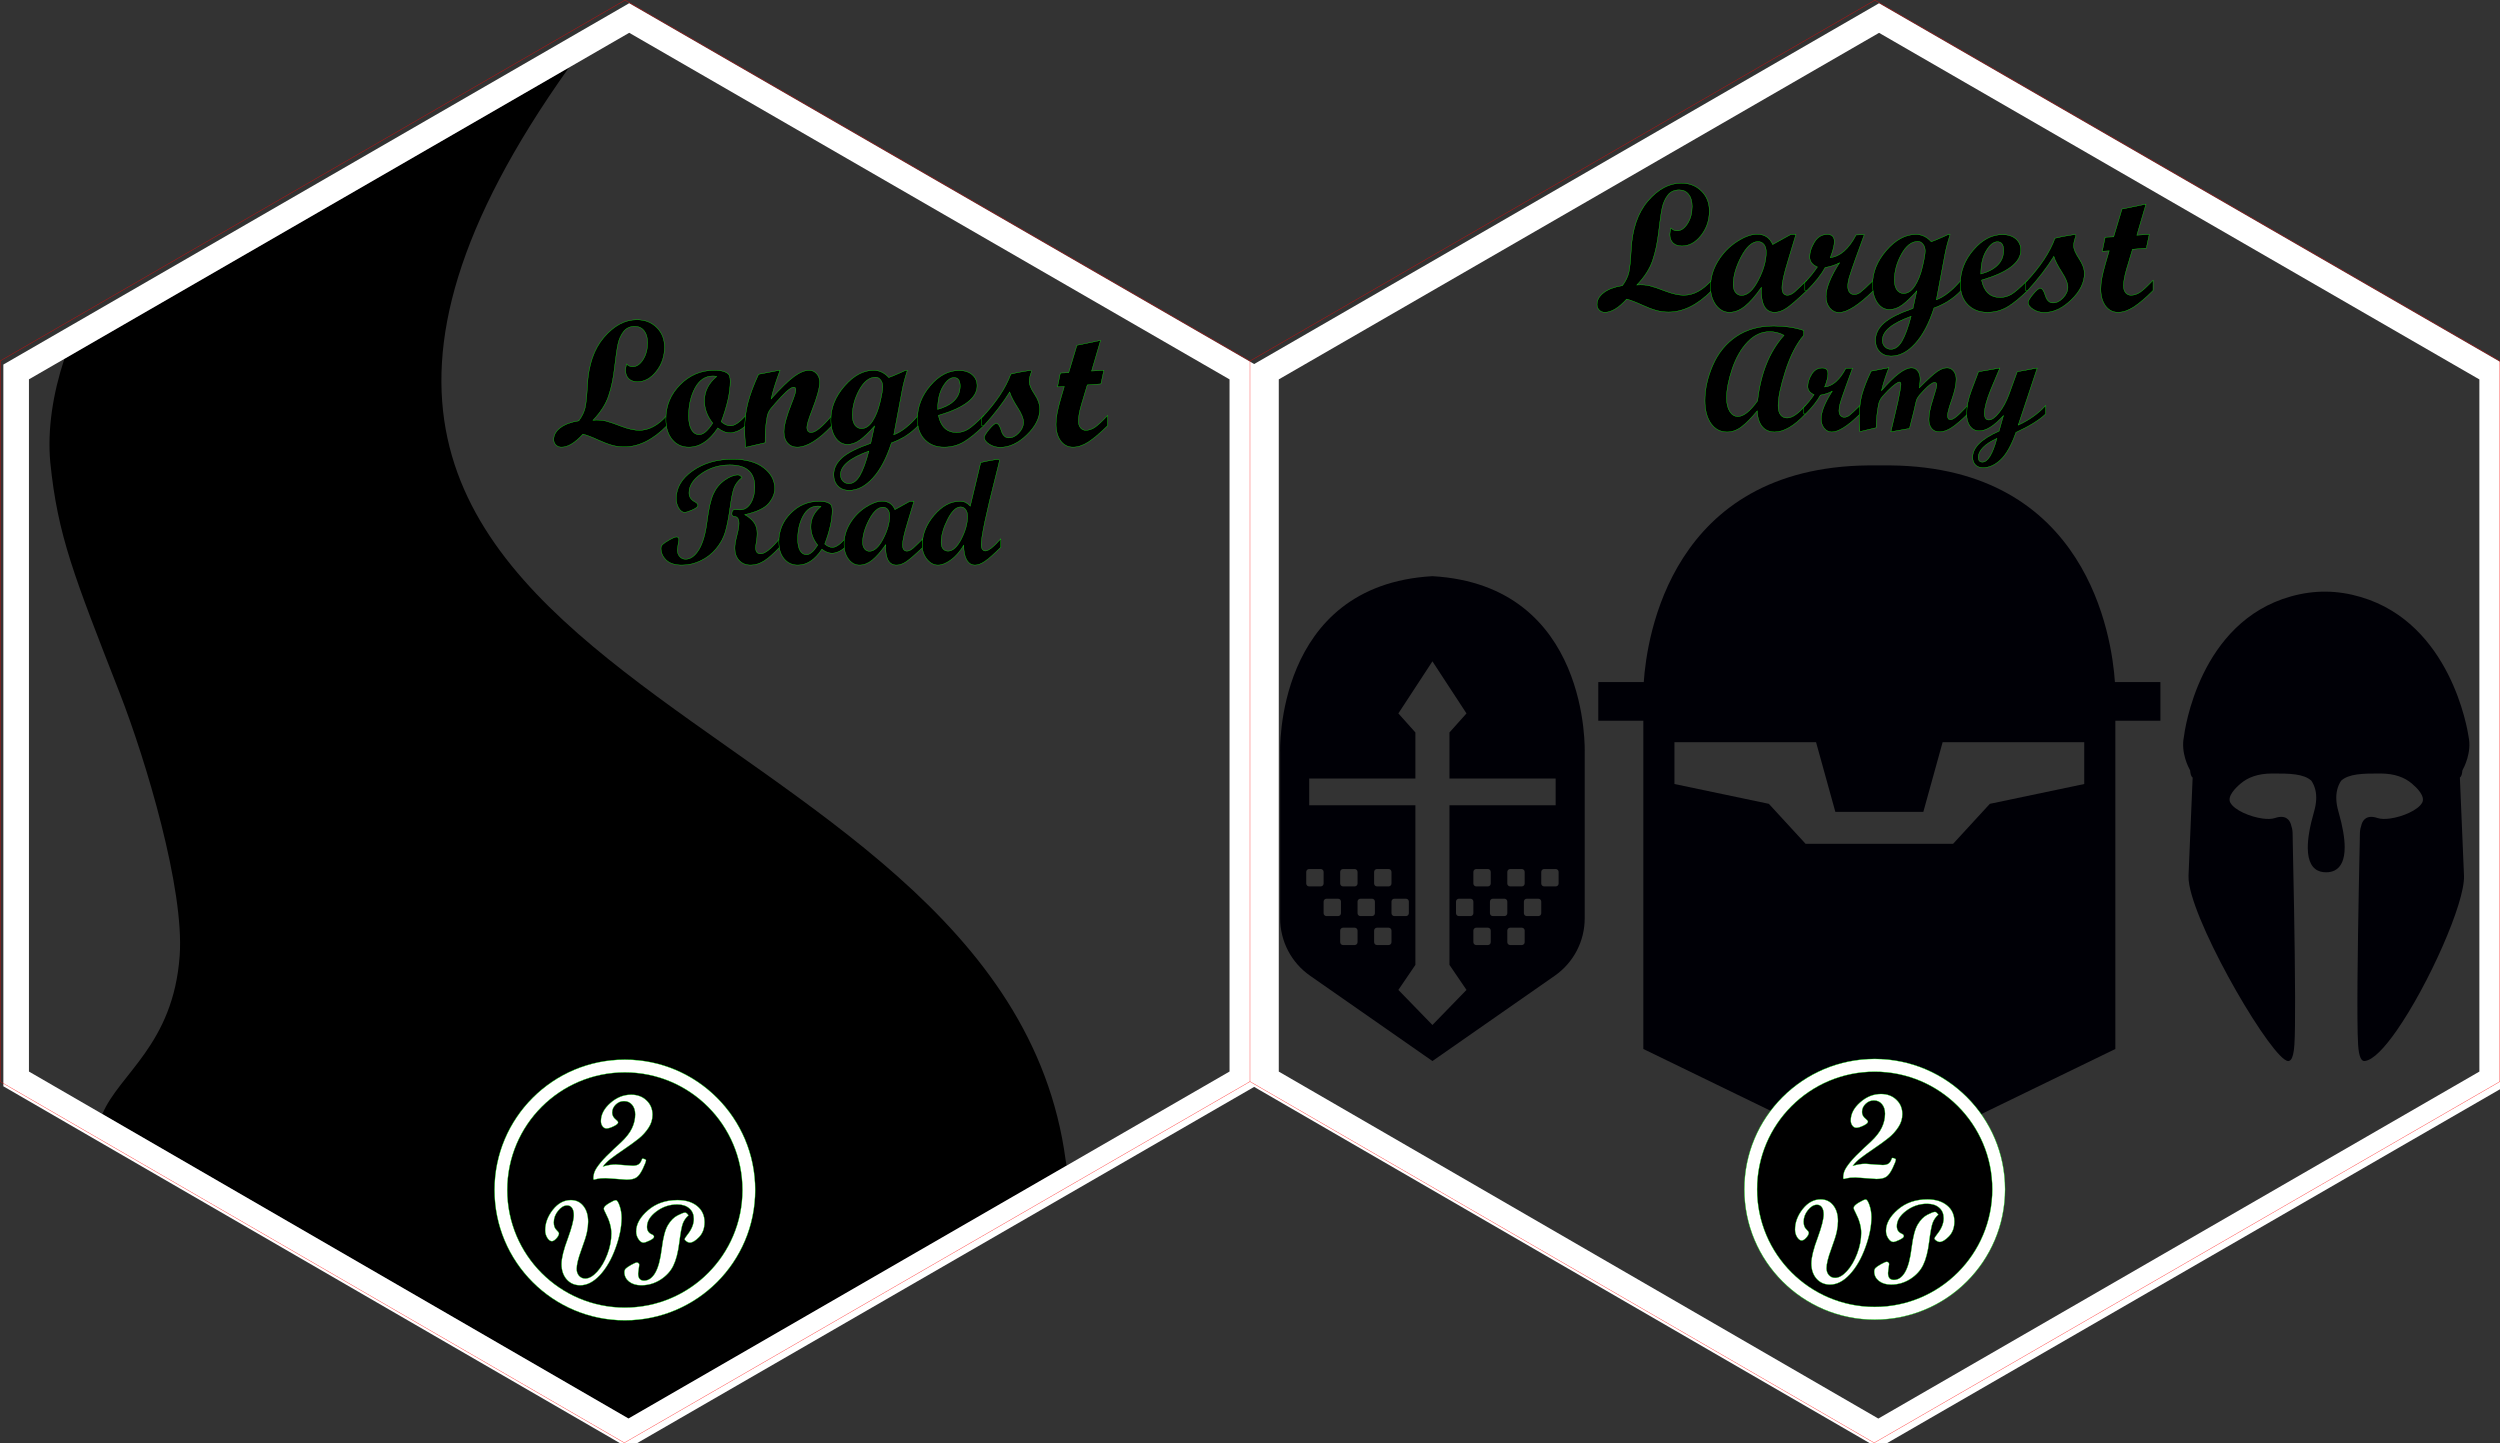 <?xml version="1.0" encoding="UTF-8" standalone="no"?>
<!-- Created with Inkscape (http://www.inkscape.org/) -->

<svg
   xmlns:dc="http://purl.org/dc/elements/1.1/"
   xmlns:cc="http://creativecommons.org/ns#"
   xmlns:rdf="http://www.w3.org/1999/02/22-rdf-syntax-ns#"
   xmlns:svg="http://www.w3.org/2000/svg"
   xmlns="http://www.w3.org/2000/svg"
   xmlns:sodipodi="http://sodipodi.sourceforge.net/DTD/sodipodi-0.dtd"
   xmlns:inkscape="http://www.inkscape.org/namespaces/inkscape"
   width="195.511mm"
   height="112.849mm"
   viewBox="0 0 195.511 112.849"
   version="1.1"
   id="svg1052"
   inkscape:version="0.92.4 (5da689c313, 2019-01-14)"
   sodipodi:docname="LongestRoad_LargestArmy.svg">
  <rect x="0" y="0" width="195.511" height="112.849" fill="#333333" stroke="none"/>
  <defs
     id="defs1046" />
  <sodipodi:namedview
     id="base"
     pagecolor="#ffffff"
     bordercolor="#666666"
     borderopacity="1.0"
     inkscape:pageopacity="0.0"
     inkscape:pageshadow="2"
     inkscape:zoom="1.4"
     inkscape:cx="272.72666"
     inkscape:cy="207.87867"
     inkscape:document-units="in"
     inkscape:current-layer="g973"
     showgrid="false"
     units="mm"
     fit-margin-top="0"
     fit-margin-left="0"
     fit-margin-right="0"
     fit-margin-bottom="0"
     inkscape:window-width="1920"
     inkscape:window-height="1017"
     inkscape:window-x="-8"
     inkscape:window-y="-8"
     inkscape:window-maximized="1" />
  <g
     inkscape:label="Layer 1"
     inkscape:groupmode="layer"
     id="layer1"
     transform="translate(-43.956,25.344)">
    <g
       transform="translate(64.139,-329.588)"
       id="g966"
       inkscape:label="Longest Road">
      <g
         transform="matrix(0.711,0,0,0.711,24.372,98.756)"
         id="text888"
         style="font-style:normal;font-weight:normal;font-size:10.583px;line-height:1.25;font-family:sans-serif;text-align:center;letter-spacing:0px;word-spacing:0px;text-anchor:middle;fill:#000000;fill-opacity:1;stroke:none;stroke-width:0.372"
         aria-label="Longest Road"
         inkscape:label="Text">
        <g
           style="stroke-width:0.576"
           transform="matrix(0.647,0,0,0.647,10.143,101.733)"
           id="g919"
           inkscape:label="Road">
          <path
             d="M 19.988,382.494 Q 18.537,384.057 17.396,384.789 16.255,385.521 15.089,385.521 13.874,385.521 13.129,384.727 12.398,383.933 12.398,382.643 12.398,381.874 12.745,380.522 13.105,379.171 13.105,378.451 13.105,377.298 12.348,377.261 11.889,377.223 11.889,376.827 11.889,376.095 12.422,376.095 L 13.253,376.144 Q 14.419,376.144 15.101,375.003 15.796,373.862 15.796,372.25 15.796,368.492 11.529,368.492 8.813,368.492 6.705,369.968 4.597,371.431 4.597,373.242 4.597,374.272 5.614,374.793 6.097,375.041 6.097,375.4 6.097,375.723 5.155,376.144 4.212,376.554 3.865,376.554 3.319,376.554 2.873,375.847 2.439,375.127 2.439,374.21 2.439,371.456 5.229,369.497 8.02,367.537 12.038,367.537 15.411,367.537 17.284,368.988 19.169,370.439 19.169,372.51 19.169,373.813 18.128,375.041 17.098,376.268 14.072,376.951 15.176,377.583 15.672,378.327 16.18,379.059 16.18,380.175 16.18,380.795 16.044,381.564 15.92,382.333 15.92,382.544 15.92,383.611 16.763,383.611 17.892,383.611 19.988,381.068 Z M 13.613,370.625 Q 12.596,371.456 12.249,372.399 11.902,373.341 11.554,375.872 11.207,378.389 10.761,379.89 10.326,381.378 9.235,382.705 8.144,384.032 6.593,384.776 5.055,385.521 3.406,385.521 1.62,385.521 0.727,384.665 -0.154,383.797 -0.154,382.668 -0.154,382.308 0.119,382.023 0.405,381.738 1.273,381.242 2.141,380.746 2.463,380.746 2.873,380.746 2.873,381.217 2.873,381.329 2.736,382.06 2.612,382.792 2.612,382.928 2.612,383.623 3.009,384.082 3.406,384.528 4.014,384.528 5.303,384.528 6.296,382.891 7.288,381.254 7.685,378.067 8.094,374.867 8.751,373.428 9.409,371.977 10.661,371.097 11.926,370.204 12.931,370.204 13.216,370.204 13.613,370.625 Z"
             style="font-style:normal;font-variant:normal;font-weight:normal;font-stretch:normal;font-size:25.4px;font-family:'Script MT Bold';-inkscape-font-specification:'Script MT Bold, ';text-align:center;text-anchor:middle;stroke:#00ff00;stroke-width:0.054;stroke-miterlimit:4;stroke-dasharray:none;stroke-opacity:1"
             id="path906"
             inkscape:connector-curvature="0" />
          <path
             d="M 31.138,382.494 Q 30.505,383.052 29.91,383.288 29.314,383.511 28.967,383.511 28.074,383.511 27.194,382.817 25.408,385.521 23.101,385.521 21.662,385.521 20.769,384.442 19.876,383.363 19.876,381.577 19.876,378.749 21.885,376.727 23.895,374.693 26.685,374.693 27.739,374.693 28.223,374.929 28.719,375.152 28.831,375.462 28.942,375.772 28.942,376.244 28.942,378.563 27.677,381.936 28.31,382.519 29.004,382.519 29.835,382.519 31.138,381.068 Z M 27.045,375.561 Q 26.859,375.487 26.511,375.487 24.899,375.487 23.981,377.174 23.076,378.86 23.076,381.118 23.076,382.37 23.473,383.065 23.87,383.759 24.577,383.759 25.457,383.759 26.487,382.135 25.321,380.671 25.321,378.985 25.321,377 27.045,375.561 Z"
             style="font-style:normal;font-variant:normal;font-weight:normal;font-stretch:normal;font-size:25.4px;font-family:'Script MT Bold';-inkscape-font-specification:'Script MT Bold, ';text-align:center;text-anchor:middle;stroke:#00ff00;stroke-width:0.054;stroke-miterlimit:4;stroke-dasharray:none;stroke-opacity:1"
             id="path908"
             inkscape:connector-curvature="0" />
          <path
             d="M 44.358,382.494 Q 42.374,384.38 41.518,384.95 40.663,385.521 39.881,385.521 37.922,385.521 38.033,382.06 36.793,383.834 35.739,384.677 34.697,385.521 33.581,385.521 32.489,385.521 31.72,384.504 30.964,383.474 30.964,381.986 30.964,380.126 31.981,378.439 33.01,376.752 34.61,375.71 36.21,374.668 37.438,374.668 38.988,374.668 39.608,376.095 L 42.138,374.693 H 42.833 L 41.742,378.327 Q 40.898,381.068 40.898,382.085 40.898,383.152 41.655,383.152 42.138,383.152 42.721,382.643 43.304,382.122 44.358,381.068 Z M 35.28,383.176 Q 36.52,383.176 37.612,381.068 38.715,378.947 38.715,377.161 38.715,376.467 38.405,376.082 38.095,375.685 37.574,375.685 36.334,375.685 35.218,377.794 34.114,379.902 34.114,381.676 34.114,382.346 34.437,382.767 34.771,383.176 35.28,383.176 Z"
             style="font-style:normal;font-variant:normal;font-weight:normal;font-stretch:normal;font-size:25.4px;font-family:'Script MT Bold';-inkscape-font-specification:'Script MT Bold, ';text-align:center;text-anchor:middle;stroke:#00ff00;stroke-width:0.054;stroke-miterlimit:4;stroke-dasharray:none;stroke-opacity:1"
             id="path910"
             inkscape:connector-curvature="0" />
          <path
             d="M 57.604,382.494 Q 55.818,384.268 54.876,384.9 53.945,385.521 53.226,385.521 52.346,385.521 51.825,384.665 51.316,383.809 51.304,382.16 50.287,383.809 49.084,384.665 47.893,385.521 46.926,385.521 45.872,385.521 45.065,384.528 44.259,383.524 44.259,382.184 44.259,379.419 46.268,377.062 48.29,374.693 50.609,374.693 51.254,374.693 51.614,374.879 51.986,375.065 52.42,375.512 L 54.194,368.095 Q 56.364,367.587 57.12,367.587 57.369,367.587 57.369,367.785 57.369,367.922 56.748,370.352 54.268,380.076 54.268,382.085 54.268,382.556 54.466,382.842 54.665,383.127 54.987,383.127 55.781,383.127 57.604,381.068 Z M 48.637,383.152 Q 49.853,383.152 50.907,381.093 51.961,379.034 51.961,377.236 51.961,376.504 51.626,376.07 51.304,375.636 50.77,375.636 49.617,375.636 48.538,377.794 47.459,379.939 47.459,381.676 47.459,382.358 47.769,382.755 48.092,383.152 48.637,383.152 Z"
             style="font-style:normal;font-variant:normal;font-weight:normal;font-stretch:normal;font-size:25.4px;font-family:'Script MT Bold';-inkscape-font-specification:'Script MT Bold, ';text-align:center;text-anchor:middle;stroke:#00ff00;stroke-width:0.054;stroke-miterlimit:4;stroke-dasharray:none;stroke-opacity:1"
             id="path912"
             inkscape:connector-curvature="0" />
        </g>
        <g
           style="stroke-width:0.477"
           transform="matrix(0.78,0,0,0.78,6.315,62.252)"
           id="g928"
           inkscape:label="Longest">
          <path
             d="M 5.601,350.744 Q 2.662,353.733 -0.414,353.733 -1.307,353.733 -2.138,353.498 -2.956,353.274 -4.147,352.729 -5.325,352.183 -6.231,351.935 -7.905,353.771 -9.257,353.771 -9.728,353.771 -10.038,353.46 -10.348,353.15 -10.348,352.704 -10.348,351.761 -9.43,351.054 -8.5,350.335 -6.814,350.062 -6.107,349.095 -5.908,348.177 -5.71,347.247 -5.598,345.126 -5.387,340.76 -3.267,338.292 -1.133,335.812 1.36,335.812 3.071,335.812 4.162,336.903 5.266,337.982 5.266,339.669 5.266,341.616 4.113,343.08 2.959,344.543 1.459,344.543 0.677,344.543 0.231,344.122 -0.216,343.687 -0.216,342.943 -0.216,342.559 -0.067,342.05 0.268,342.435 0.777,342.435 1.62,342.435 2.253,341.43 2.885,340.426 2.885,339.037 2.885,337.97 2.401,337.362 1.918,336.742 1.074,336.742 0.057,336.742 -0.513,337.474 -1.071,338.206 -1.295,339.223 -1.518,340.24 -1.778,342.509 -2.026,344.779 -2.622,346.54 -3.205,348.289 -4.817,349.975 -3.763,349.901 -2.994,350.099 -2.212,350.298 -0.774,350.856 0.677,351.402 1.719,351.402 3.753,351.402 5.601,349.318 Z"
             style="font-style:normal;font-variant:normal;font-weight:normal;font-stretch:normal;font-size:25.4px;font-family:'Script MT Bold';-inkscape-font-specification:'Script MT Bold, ';text-align:center;text-anchor:middle;stroke:#00ff00;stroke-width:0.045;stroke-miterlimit:4;stroke-dasharray:none;stroke-opacity:1"
             id="path892"
             inkscape:connector-curvature="0" />
          <path
             d="M 16.726,350.744 Q 16.094,351.302 15.498,351.538 14.903,351.761 14.556,351.761 13.663,351.761 12.782,351.067 10.996,353.771 8.689,353.771 7.251,353.771 6.358,352.692 5.465,351.613 5.465,349.827 5.465,346.999 7.474,344.977 9.483,342.943 12.274,342.943 13.328,342.943 13.811,343.179 14.308,343.402 14.419,343.712 14.531,344.022 14.531,344.494 14.531,346.813 13.266,350.186 13.898,350.769 14.593,350.769 15.424,350.769 16.726,349.318 Z M 12.633,343.811 Q 12.447,343.737 12.1,343.737 10.488,343.737 9.57,345.424 8.665,347.11 8.665,349.368 8.665,350.62 9.061,351.315 9.458,352.009 10.165,352.009 11.046,352.009 12.075,350.385 10.909,348.921 10.909,347.235 10.909,345.25 12.633,343.811 Z"
             style="font-style:normal;font-variant:normal;font-weight:normal;font-stretch:normal;font-size:25.4px;font-family:'Script MT Bold';-inkscape-font-specification:'Script MT Bold, ';text-align:center;text-anchor:middle;stroke:#00ff00;stroke-width:0.045;stroke-miterlimit:4;stroke-dasharray:none;stroke-opacity:1"
             id="path894"
             inkscape:connector-curvature="0" />
          <path
             d="M 28.88,350.744 Q 26.015,353.771 23.969,353.771 23.138,353.771 22.63,353.188 22.121,352.605 22.121,351.625 22.121,350.298 23.212,347.569 23.795,346.106 23.795,345.709 23.795,345.312 23.485,345.312 23.312,345.312 23.026,345.486 22.766,345.659 22.419,345.969 22.109,346.255 21.724,346.664 21.389,347.011 21.005,347.458 L 20.31,348.264 Q 19.851,348.822 19.74,349.442 19.554,350.496 19.492,351.377 19.455,352.034 19.455,353.15 L 16.714,353.795 Q 16.577,352.121 16.577,351.302 16.577,349.306 17.036,347.52 17.507,345.734 18.537,343.501 L 21.563,342.918 Q 20.608,345.486 20.31,346.962 22.344,344.692 23.535,343.824 24.738,342.943 25.668,342.943 26.301,342.943 26.722,343.427 27.144,343.898 27.144,344.618 27.144,345.808 26.077,348.537 25.346,350.41 25.346,350.968 25.346,351.712 25.953,351.712 26.859,351.712 28.88,349.318 Z"
             style="font-style:normal;font-variant:normal;font-weight:normal;font-stretch:normal;font-size:25.4px;font-family:'Script MT Bold';-inkscape-font-specification:'Script MT Bold, ';text-align:center;text-anchor:middle;stroke:#00ff00;stroke-width:0.045;stroke-miterlimit:4;stroke-dasharray:none;stroke-opacity:1"
             id="path896"
             inkscape:connector-curvature="0" />
          <path
             d="M 41.035,350.744 Q 39.46,352.394 37.264,353.175 36.235,356.387 34.647,358.124 33.072,359.86 31.299,359.86 30.331,359.86 29.736,359.252 29.141,358.645 29.141,357.652 29.141,356.325 30.319,355.271 31.51,354.217 34.35,353.237 L 34.883,350.794 Q 33.692,352.133 32.824,352.766 31.956,353.386 31.076,353.386 30.046,353.386 29.389,352.419 28.732,351.451 28.732,349.901 28.732,347.371 30.654,345.163 32.589,342.943 34.759,342.943 35.962,342.943 36.892,343.96 37.45,343.762 38.343,343.365 L 39.224,342.968 H 39.509 Q 39.025,344.432 38.765,345.821 L 37.599,352.034 Q 39.274,351.402 41.035,349.318 Z M 33.048,351.154 Q 33.928,351.154 34.61,350.112 35.292,349.07 35.664,347.47 36.049,345.87 36.049,345.25 36.049,344.667 35.751,344.295 35.466,343.911 35.032,343.911 33.717,343.911 32.737,345.684 31.758,347.458 31.758,349.293 31.758,350.149 32.105,350.658 32.465,351.154 33.048,351.154 Z M 34.089,354.329 Q 30.083,355.767 30.083,357.652 30.083,358.211 30.418,358.558 30.753,358.918 31.274,358.918 32.167,358.918 32.824,357.789 33.482,356.66 34.089,354.329 Z"
             style="font-style:normal;font-variant:normal;font-weight:normal;font-stretch:normal;font-size:25.4px;font-family:'Script MT Bold';-inkscape-font-specification:'Script MT Bold, ';text-align:center;text-anchor:middle;stroke:#00ff00;stroke-width:0.045;stroke-miterlimit:4;stroke-dasharray:none;stroke-opacity:1"
             id="path898"
             inkscape:connector-curvature="0" />
          <path
             d="M 50.287,350.744 Q 48.712,352.295 47.459,353.039 46.206,353.771 44.693,353.771 43.007,353.771 41.965,352.692 40.935,351.613 40.935,349.851 40.935,347.222 42.759,345.101 44.582,342.968 46.802,342.968 47.955,342.968 48.65,343.563 49.344,344.159 49.344,345.126 49.344,347.693 43.887,349.293 44.383,351.712 46.479,351.712 47.298,351.712 48.042,351.278 48.786,350.831 50.287,349.318 Z M 43.788,348.45 Q 46.963,347.557 46.963,345.151 46.963,343.96 46.095,343.96 45.276,343.96 44.532,345.213 43.788,346.453 43.788,348.45 Z"
             style="font-style:normal;font-variant:normal;font-weight:normal;font-stretch:normal;font-size:25.4px;font-family:'Script MT Bold';-inkscape-font-specification:'Script MT Bold, ';text-align:center;text-anchor:middle;stroke:#00ff00;stroke-width:0.045;stroke-miterlimit:4;stroke-dasharray:none;stroke-opacity:1"
             id="path900"
             inkscape:connector-curvature="0" />
          <path
             d="M 54.107,343.477 Q 54.962,343.253 55.831,343.117 56.699,342.968 56.872,342.968 56.996,342.968 56.996,343.067 56.996,343.253 56.897,343.452 56.699,344.022 56.699,344.543 56.699,345.188 57.443,346.304 58.187,347.421 58.187,348.376 58.187,350.273 56.364,352.034 54.553,353.795 52.606,353.795 51.763,353.795 51.068,353.349 50.374,352.902 50.374,352.394 50.374,352.096 51.056,351.265 51.75,350.434 52.048,350.434 52.445,350.434 52.755,351.451 53.065,352.468 53.821,352.468 54.578,352.468 55.235,351.774 55.905,351.067 55.905,350.261 55.905,349.479 55.062,348.177 54.218,346.875 53.945,345.994 52.507,348.314 50.299,350.744 H 50.014 V 349.628 Q 53.053,346.391 54.107,343.477 Z"
             style="font-style:normal;font-variant:normal;font-weight:normal;font-stretch:normal;font-size:25.4px;font-family:'Script MT Bold';-inkscape-font-specification:'Script MT Bold, ';text-align:center;text-anchor:middle;stroke:#00ff00;stroke-width:0.045;stroke-miterlimit:4;stroke-dasharray:none;stroke-opacity:1"
             id="path902"
             inkscape:connector-curvature="0" />
          <path
             d="M 67.749,350.744 Q 66.187,352.295 65.046,353.039 63.905,353.771 62.875,353.771 61.809,353.771 61.139,352.878 60.482,351.972 60.482,350.509 60.482,349.219 61.102,347.098 L 61.647,345.225 60.692,345.275 61.089,343.328 62.267,343.278 63.433,339.409 66.757,338.726 65.492,343.043 67.216,342.943 66.807,344.853 64.884,345.002 64.053,347.78 Q 63.632,349.231 63.632,350.087 63.632,350.67 63.917,351.042 64.215,351.402 64.674,351.402 65.306,351.402 65.926,351.005 66.546,350.596 67.749,349.318 Z"
             style="font-style:normal;font-variant:normal;font-weight:normal;font-stretch:normal;font-size:25.4px;font-family:'Script MT Bold';-inkscape-font-specification:'Script MT Bold, ';text-align:center;text-anchor:middle;stroke:#00ff00;stroke-width:0.045;stroke-miterlimit:4;stroke-dasharray:none;stroke-opacity:1"
             id="path904"
             inkscape:connector-curvature="0" />
        </g>
      </g>
      <path
         style="fill:#000000;fill-opacity:1;stroke:none;stroke-width:0.246;stroke-linecap:butt;stroke-linejoin:miter;stroke-miterlimit:4;stroke-dasharray:none;stroke-opacity:1"
         d="M 764.91,591.123 616.016,677.082 C 612.592,687.419 610.99,697.994 611.859,707.592 614.057,729.312 618.878,741.148 632.332,775.658 640.101,795.587 651.47,833.52 650.047,853.238 648.154,879.461 632.287,887.98 627.225,899.93 678.981,929.883 730.738,959.836 782.494,989.789 825.59,964.91 868.685,940.032 911.781,915.152 L 911.5,913.5 C 892.622,772.29 631.956,777.927 764.91,591.123 Z"
         transform="matrix(0.265,0,0,0.265,-178.394,152.884)"
         id="path1151"
         inkscape:connector-curvature="0"
         inkscape:label="Path" />
      <g
         aria-label="2 VP"
         style="font-style:normal;font-variant:normal;font-weight:normal;font-stretch:normal;font-size:14.19px;line-height:1.25;font-family:'Script MT Bold';-inkscape-font-specification:'Script MT Bold, ';text-align:center;letter-spacing:0px;word-spacing:0px;text-anchor:middle;fill:#ffffff;fill-opacity:1;stroke:none;stroke-width:0.478"
         id="text941"
         inkscape:label="2 VP"
         transform="matrix(0.553,0,0,0.553,-0.209,195.842)">
        <circle
           inkscape:label="White"
           r="18.436"
           cy="364.311"
           cx="52.248"
           id="circle1144"
           style="opacity:1;fill:#fffffe;fill-opacity:1;fill-rule:nonzero;stroke:#00ff00;stroke-width:0.045;stroke-linecap:round;stroke-linejoin:round;stroke-miterlimit:4;stroke-dasharray:none;stroke-opacity:1;paint-order:normal" />
        <circle
           style="opacity:1;fill:#000000;fill-opacity:1;fill-rule:nonzero;stroke:#00ff00;stroke-width:0.045;stroke-linecap:round;stroke-linejoin:round;stroke-miterlimit:4;stroke-dasharray:none;stroke-opacity:1;paint-order:normal"
           id="path1132"
           cx="52.248"
           cy="364.311"
           r="16.629"
           inkscape:label="Black" />
        <g
           id="g1142">
          <path
             inkscape:label="path985"
             inkscape:connector-curvature="0"
             id="path985"
             style="font-style:normal;font-variant:normal;font-weight:normal;font-stretch:normal;font-size:17.028px;font-family:'Script MT Bold';-inkscape-font-specification:'Script MT Bold, ';text-align:center;text-anchor:middle;fill:#ffffff;fill-opacity:1;stroke-width:0.045;stroke:#00ff00;stroke-opacity:1;stroke-miterlimit:4;stroke-dasharray:none"
             d="M 49.151,360.992 Q 50.091,360.701 50.972,360.701 51.138,360.701 52.153,360.793 53.176,360.876 53.367,360.876 53.841,360.876 54.14,360.709 54.448,360.535 54.631,360.036 54.689,359.87 54.747,359.87 54.897,359.87 55.071,359.953 55.246,360.028 55.246,360.078 55.246,360.352 54.797,361.291 54.356,362.223 53.891,362.539 53.425,362.855 52.485,362.855 52.278,362.855 51.022,362.747 49.775,362.647 49.542,362.647 48.727,362.647 48.336,362.747 47.946,362.855 47.904,362.855 47.788,362.855 47.788,362.697 47.788,362.198 47.971,361.716 48.162,361.233 48.81,360.443 49.467,359.645 50.748,358.456 L 51.687,357.591 Q 52.801,356.544 53.25,355.588 53.708,354.623 53.708,353.625 53.708,352.777 53.267,352.262 52.835,351.746 52.128,351.746 51.454,351.746 50.956,352.237 50.457,352.719 50.457,353.384 50.457,353.941 51.005,354.374 51.296,354.59 51.296,354.764 51.296,354.997 50.664,355.305 50.033,355.613 49.642,355.613 49.326,355.613 49.093,355.313 48.86,355.006 48.86,354.573 48.86,353.185 50.191,352.012 51.529,350.832 53.134,350.832 54.456,350.832 55.304,351.638 56.16,352.436 56.16,353.675 56.16,354.673 55.595,355.521 55.038,356.369 54.256,357.009 53.475,357.641 52.194,358.514 50.914,359.379 50.232,359.911 49.559,360.435 49.151,360.992 Z" />
          <path
             inkscape:connector-curvature="0"
             id="path987"
             style="font-style:normal;font-variant:normal;font-weight:normal;font-stretch:normal;font-size:17.028px;font-family:'Script MT Bold';-inkscape-font-specification:'Script MT Bold, ';text-align:center;text-anchor:middle;fill:#ffffff;fill-opacity:1;stroke-width:0.045;stroke:#00ff00;stroke-opacity:1;stroke-miterlimit:4;stroke-dasharray:none"
             d="M 50.972,365.751 Q 51.238,365.751 51.513,366.565 51.787,367.38 51.787,368.253 51.787,370.191 50.922,372.552 50.066,374.905 48.719,376.352 47.38,377.79 45.933,377.79 44.761,377.79 44.021,376.959 43.289,376.127 43.289,374.789 43.289,373.533 44.196,371.13 45.027,368.844 45.027,367.862 45.027,367.214 44.778,366.856 44.528,366.499 44.088,366.499 43.406,366.499 42.799,367.264 42.2,368.02 42.2,368.893 42.2,369.6 42.566,369.949 42.932,370.29 42.932,370.465 42.932,370.764 42.566,371.163 42.208,371.554 41.926,371.554 41.577,371.554 41.277,371.08 40.978,370.598 40.978,370.008 40.978,368.494 42.059,367.114 43.148,365.734 44.603,365.734 45.717,365.734 46.382,366.574 47.056,367.405 47.056,368.81 47.056,369.459 46.89,370.274 46.723,371.089 46.075,372.835 45.435,374.572 45.435,375.47 45.435,376.061 45.775,376.452 46.125,376.834 46.649,376.834 47.447,376.834 48.32,375.886 49.193,374.93 49.767,373.417 50.34,371.895 50.34,370.482 50.34,369.143 49.525,367.588 49.268,367.122 49.268,366.94 49.268,366.624 49.991,366.191 50.723,365.751 50.972,365.751 Z" />
          <path
             inkscape:connector-curvature="0"
             id="path989"
             style="font-style:normal;font-variant:normal;font-weight:normal;font-stretch:normal;font-size:17.028px;font-family:'Script MT Bold';-inkscape-font-specification:'Script MT Bold, ';text-align:center;text-anchor:middle;fill:#ffffff;fill-opacity:1;stroke-width:0.045;stroke:#00ff00;stroke-opacity:1;stroke-miterlimit:4;stroke-dasharray:none"
             d="M 59.686,365.734 Q 61.44,365.734 62.48,366.59 63.519,367.438 63.519,368.86 63.519,370.174 62.746,370.972 61.981,371.762 61.424,371.762 61.216,371.762 60.95,371.579 60.692,371.396 60.692,371.247 60.692,371.163 61.083,370.648 61.997,369.517 61.997,368.403 61.997,367.463 61.365,366.915 60.734,366.358 59.653,366.358 58.023,366.358 56.701,367.355 55.379,368.345 55.379,369.525 55.379,370.307 56.094,370.598 56.377,370.723 56.377,370.939 56.377,371.163 55.753,371.463 55.129,371.762 54.88,371.762 54.506,371.762 54.173,371.271 53.841,370.773 53.841,370.191 53.841,368.627 55.52,367.181 57.2,365.734 59.686,365.734 Z M 61.249,367.896 Q 60.7,368.386 60.451,369.043 60.201,369.692 59.944,371.762 59.686,373.824 59.104,375.013 58.53,376.202 57.283,377 56.044,377.79 54.556,377.79 53.5,377.79 52.835,377.266 52.178,376.743 52.178,375.928 52.178,375.62 52.369,375.429 52.56,375.229 53.151,374.897 53.741,374.564 53.949,374.564 54.09,374.564 54.19,374.664 54.29,374.755 54.29,374.888 54.29,374.971 54.207,375.504 54.132,376.036 54.132,376.136 54.132,377.125 54.963,377.125 55.903,377.125 56.543,376.027 57.183,374.922 57.466,372.585 57.757,370.24 58.339,369.276 58.921,368.311 59.694,367.912 60.476,367.505 60.775,367.505 60.983,367.505 61.249,367.896 Z" />
        </g>
      </g>
      <path
         style="display:inline;fill:#ffffff;fill-opacity:1;stroke:none;stroke-width:0.472;stroke-linecap:butt;stroke-linejoin:round;stroke-miterlimit:4;stroke-dasharray:none;stroke-opacity:1"
         d="M 782.707,572.117 598.01,678.752 V 891.748 L 782.498,998.521 967.432,891.75 V 678.768 Z M 782.709,580.848 C 841.764,614.942 900.818,649.036 959.873,683.131 V 887.389 C 900.747,921.522 841.621,955.655 782.494,989.789 723.518,955.658 664.541,921.526 605.564,887.395 V 683.115 Z"
         transform="matrix(0.265,0,0,0.265,-178.394,152.884)"
         id="use1239"
         inkscape:connector-curvature="0"
         inkscape:label="White Border" />
      <path
         sodipodi:nodetypes="ccccccc"
         id="path921"
         style="fill:none;stroke:#ff0000;stroke-width:0.025;stroke-linecap:butt;stroke-linejoin:round;stroke-miterlimit:4;stroke-dasharray:none;stroke-opacity:1"
         d="M -20.171,388.825 V 332.47 L 28.697,304.256 77.572,332.474 V 388.826 L 28.641,417.076 Z"
         inkscape:connector-curvature="0"
         inkscape:label="Base Hex"
         inkscape:tile-x0="-2.7358529"
         inkscape:tile-y0="-6.0590121" />
    </g>
    <g
       inkscape:label="Largest Army"
       id="g979"
       transform="translate(161.882,-329.584)">
      <g
         transform="matrix(0.379,0,0,-0.379,228.76,418.953)"
         inkscape:label="Helmets 04"
         id="g1031"
         style="stroke-width:0.931">
        <path
           d="M -406.64,143.705 C -406.304,144.298 -404.69,147.38 -405.355,150.625 -405.572,152.118 -409.051,173.986 -427.574,179.474 -429.999,180.192 -432.384,180.566 -434.772,180.591 -437.161,180.616 -439.552,180.293 -441.986,179.617 -460.968,174.344 -463.956,151.859 -464.111,150.6 -464.762,147.364 -463.154,144.297 -462.819,143.705 -462.769,142.983 -462.615,142.436 -462.3,142.237 L -463.151,121.997 C -463.175,121.447 -463.115,120.794 -462.983,120.057 -462.077,115.036 -457.77,105.997 -453.307,98.199 -448.83,90.38 -444.176,83.801 -442.602,83.734 V 83.733 C -442.558,83.731 -442.515,83.734 -442.472,83.742 H -442.47 C -442.384,83.758 -442.301,83.791 -442.22,83.845 -442.144,83.896 -442.07,83.966 -442.001,84.056 -441.672,84.483 -441.415,85.405 -441.306,87.068 L -441.304,87.085 C -441.245,87.99 -441.205,89.341 -441.183,91.01 -441.16,92.676 -441.154,94.659 -441.16,96.838 -441.189,108.031 -441.541,124.37 -441.649,129.19 -441.654,129.403 -441.654,129.616 -441.655,129.828 -441.659,130.512 -441.661,131.183 -441.791,131.75 -441.822,131.888 -441.863,132.021 -441.91,132.144 L -441.916,132.174 C -441.937,132.273 -441.972,132.439 -442.039,132.634 -442.305,133.417 -443.055,134.644 -445.32,133.875 H -445.321 C -445.643,133.767 -446.031,133.707 -446.462,133.692 -446.9,133.679 -447.381,133.709 -447.884,133.777 -450.481,134.131 -453.667,135.502 -454.511,137.026 -454.884,137.697 -454.597,138.482 -454.101,139.198 -453.59,139.936 -452.859,140.6 -452.373,141.008 -451.632,141.632 -450.761,142.141 -449.706,142.496 -448.648,142.854 -447.406,143.056 -445.926,143.064 -444.106,143.074 -442.457,143.062 -441.067,142.865 -439.698,142.67 -438.583,142.294 -437.804,141.578 -437.431,141.023 -437.15,140.393 -436.981,139.684 -436.686,138.444 -436.736,136.962 -437.24,135.22 -438.155,132.065 -438.564,129.559 -438.543,127.644 -438.527,126.258 -438.287,125.177 -437.849,124.385 -437.406,123.58 -436.763,123.07 -435.95,122.834 -435.58,122.727 -435.178,122.677 -434.742,122.682 -434.079,122.682 -433.487,122.809 -432.979,123.07 -432.322,123.407 -431.807,123.966 -431.456,124.765 -431.111,125.551 -430.927,126.572 -430.927,127.841 -430.928,129.726 -431.334,132.168 -432.219,135.22 -432.725,136.962 -432.774,138.444 -432.479,139.685 -432.311,140.393 -432.029,141.023 -431.657,141.578 -430.877,142.294 -429.762,142.67 -428.394,142.865 -427.003,143.062 -425.355,143.074 -423.535,143.064 -422.053,143.056 -420.81,142.854 -419.754,142.496 -418.699,142.141 -417.827,141.632 -417.086,141.008 -416.602,140.6 -415.87,139.936 -415.357,139.198 -414.863,138.482 -414.577,137.697 -414.949,137.026 -415.794,135.502 -418.979,134.131 -421.574,133.777 -422.08,133.709 -422.561,133.679 -422.998,133.692 -423.429,133.707 -423.816,133.767 -424.139,133.875 H -424.141 C -426.403,134.644 -427.156,133.417 -427.422,132.634 -427.487,132.439 -427.523,132.273 -427.544,132.174 L -427.55,132.144 C -427.598,132.021 -427.637,131.888 -427.668,131.75 -427.798,131.184 -427.802,130.512 -427.805,129.828 -427.805,129.616 -427.807,129.403 -427.811,129.19 V 129.173 C -427.832,128.23 -427.864,126.851 -427.899,125.159 -427.934,123.469 -427.974,121.465 -428.015,119.269 -428.226,107.992 -428.461,91.701 -428.155,87.068 -428.071,85.801 -427.904,84.966 -427.684,84.455 -427.446,83.898 -427.138,83.7 -426.802,83.736 H -426.801 -426.793 C -425.94,83.829 -424.917,84.501 -423.789,85.608 -422.675,86.704 -421.452,88.23 -420.187,90.046 -413.695,99.367 -406.071,116.378 -406.308,121.997 L -407.159,142.237 C -406.844,142.436 -406.691,142.983 -406.64,143.705"
           style="fill:#000006;fill-opacity:1;fill-rule:nonzero;stroke:none;stroke-width:0.931"
           id="path1129"
           inkscape:connector-curvature="0"
           inkscape:label="Right" />
        <path
           d="M -542.166,128.556 -549.747,136.808 -569.227,140.897 V 149.531 H -540.008 L -536.024,135.142 H -517.872 L -513.887,149.531 H -484.668 V 140.897 L -504.148,136.808 -511.73,128.556 Z M -517.872,66.976 -478.249,86.222 V 153.957 H -468.952 V 161.926 H -478.337 C -478.955,171.163 -483.986,206.256 -524.734,206.64 H -529.162 C -569.909,206.256 -574.941,171.163 -575.558,161.926 H -584.943 V 153.957 H -575.646 V 86.222 L -536.024,66.976 Z"
           style="fill:#000006;fill-opacity:1;fill-rule:nonzero;stroke:none;stroke-width:0.931"
           id="path1137"
           inkscape:connector-curvature="0"
           sodipodi:nodetypes="cccccccccccccccccccccccccccc"
           inkscape:label="Middle" />
        <path
           d="M -593.127,120.36 C -593.127,120.035 -593.393,119.769 -593.718,119.769 H -596.12 C -596.445,119.769 -596.711,120.035 -596.711,120.36 V 122.761 C -596.711,123.086 -596.445,123.352 -596.12,123.352 H -593.718 C -593.393,123.352 -593.127,123.086 -593.127,122.761 Z M -596.711,114.235 C -596.711,113.91 -596.976,113.645 -597.302,113.645 H -599.703 C -600.029,113.645 -600.294,113.91 -600.294,114.235 V 116.637 C -600.294,116.962 -600.029,117.228 -599.703,117.228 H -597.302 C -596.976,117.228 -596.711,116.962 -596.711,116.637 Z M -600.131,108.258 C -600.131,107.933 -600.397,107.667 -600.722,107.667 H -603.124 C -603.448,107.667 -603.714,107.933 -603.714,108.258 V 110.661 C -603.714,110.985 -603.448,111.251 -603.124,111.251 H -600.722 C -600.397,111.251 -600.131,110.985 -600.131,110.661 Z M -604.305,113.645 H -606.707 C -607.031,113.645 -607.297,113.91 -607.297,114.235 V 116.637 C -607.297,116.962 -607.031,117.228 -606.707,117.228 H -604.305 C -603.98,117.228 -603.714,116.962 -603.714,116.637 V 114.235 C -603.714,113.91 -603.98,113.645 -604.305,113.645 M -607.134,108.258 C -607.134,107.933 -607.4,107.667 -607.725,107.667 H -610.127 C -610.451,107.667 -610.718,107.933 -610.718,108.258 V 110.661 C -610.718,110.985 -610.451,111.251 -610.127,111.251 H -607.725 C -607.4,111.251 -607.134,110.985 -607.134,110.661 Z M -611.308,113.645 H -613.71 C -614.035,113.645 -614.301,113.91 -614.301,114.235 V 116.637 C -614.301,116.962 -614.035,117.228 -613.71,117.228 H -611.308 C -610.983,117.228 -610.718,116.962 -610.718,116.637 V 114.235 C -610.718,113.91 -610.983,113.645 -611.308,113.645 M -607.134,122.761 V 120.36 C -607.134,120.035 -607.4,119.769 -607.725,119.769 H -610.127 C -610.451,119.769 -610.718,120.035 -610.718,120.36 V 122.761 C -610.718,123.086 -610.451,123.352 -610.127,123.352 H -607.725 C -607.4,123.352 -607.134,123.086 -607.134,122.761 M -600.131,122.761 V 120.36 C -600.131,120.035 -600.397,119.769 -600.722,119.769 H -603.124 C -603.448,119.769 -603.714,120.035 -603.714,120.36 V 122.761 C -603.714,123.086 -603.448,123.352 -603.124,123.352 H -600.722 C -600.397,123.352 -600.131,123.086 -600.131,122.761 M -619.166,91.173 -626.194,98.409 -622.68,103.576 V 136.512 H -644.592 V 142.026 H -622.68 V 151.534 L -626.194,155.462 -619.166,166.211 -612.138,155.462 -615.651,151.534 V 142.026 H -593.74 V 136.512 H -615.651 V 103.576 L -612.138,98.409 Z M -627.615,114.235 V 116.637 C -627.615,116.962 -627.348,117.228 -627.024,117.228 H -624.622 C -624.297,117.228 -624.031,116.962 -624.031,116.637 V 114.235 C -624.031,113.91 -624.297,113.645 -624.622,113.645 H -627.024 C -627.348,113.645 -627.615,113.91 -627.615,114.235 M -627.615,108.258 C -627.615,107.933 -627.88,107.667 -628.205,107.667 H -630.607 C -630.932,107.667 -631.197,107.933 -631.197,108.258 V 110.661 C -631.197,110.985 -630.932,111.251 -630.607,111.251 H -628.205 C -627.88,111.251 -627.615,110.985 -627.615,110.661 Z M -631.197,120.36 V 122.761 C -631.197,123.086 -630.932,123.352 -630.607,123.352 H -628.205 C -627.88,123.352 -627.615,123.086 -627.615,122.761 V 120.36 C -627.615,120.035 -627.88,119.769 -628.205,119.769 H -630.607 C -630.932,119.769 -631.197,120.035 -631.197,120.36 M -631.625,113.645 H -634.027 C -634.352,113.645 -634.618,113.91 -634.618,114.235 V 116.637 C -634.618,116.962 -634.352,117.228 -634.027,117.228 H -631.625 C -631.3,117.228 -631.035,116.962 -631.035,116.637 V 114.235 C -631.035,113.91 -631.3,113.645 -631.625,113.645 M -634.618,108.258 C -634.618,107.933 -634.884,107.667 -635.208,107.667 H -637.61 C -637.935,107.667 -638.201,107.933 -638.201,108.258 V 110.661 C -638.201,110.985 -637.935,111.251 -637.61,111.251 H -635.208 C -634.884,111.251 -634.618,110.985 -634.618,110.661 Z M -638.201,120.36 V 122.761 C -638.201,123.086 -637.935,123.352 -637.61,123.352 H -635.208 C -634.884,123.352 -634.618,123.086 -634.618,122.761 V 120.36 C -634.618,120.035 -634.884,119.769 -635.208,119.769 H -637.61 C -637.935,119.769 -638.201,120.035 -638.201,120.36 M -638.628,113.645 H -641.031 C -641.355,113.645 -641.621,113.91 -641.621,114.235 V 116.637 C -641.621,116.962 -641.355,117.228 -641.031,117.228 H -638.628 C -638.304,117.228 -638.038,116.962 -638.038,116.637 V 114.235 C -638.038,113.91 -638.304,113.645 -638.628,113.645 M -642.211,119.769 H -644.614 C -644.939,119.769 -645.204,120.035 -645.204,120.36 V 122.761 C -645.204,123.086 -644.939,123.352 -644.614,123.352 H -642.211 C -641.887,123.352 -641.621,123.086 -641.621,122.761 V 120.36 C -641.621,120.035 -641.887,119.769 -642.211,119.769 M -619.166,183.782 C -651.827,181.921 -650.587,147.4 -650.587,147.4 V 113.171 C -650.587,108.454 -648.281,104.036 -644.413,101.338 L -619.166,83.732 -593.919,101.338 C -590.051,104.036 -587.745,108.454 -587.745,113.171 V 147.4 C -587.745,147.4 -586.505,181.921 -619.166,183.782"
           style="fill:#000006;fill-opacity:1;fill-rule:nonzero;stroke:none;stroke-width:0.931"
           id="path1141"
           inkscape:connector-curvature="0"
           inkscape:label="Left" />
      </g>
      <g
         inkscape:label="Text"
         aria-label="Longest Road"
         style="font-style:normal;font-weight:normal;font-size:10.583px;line-height:1.25;font-family:sans-serif;text-align:center;letter-spacing:0px;word-spacing:0px;text-anchor:middle;fill:#000000;fill-opacity:1;stroke:none;stroke-width:0.372"
         id="g957"
         transform="matrix(0.711,0,0,0.711,8.306,88.173)">
        <g
           aria-label="Army"
           style="font-style:normal;font-weight:normal;font-size:16.455px;line-height:1.25;font-family:sans-serif;letter-spacing:0px;word-spacing:0px;fill:#000000;fill-opacity:1;stroke:none;stroke-width:0.139"
           id="text991"
           inkscape:label="Army">
          <path
             d="M 21.032,349.426 Q 19.184,351.403 17.642,351.403 16.79,351.403 16.292,350.8 15.794,350.197 15.737,349.081 14.765,350.262 14.01,350.832 13.263,351.403 12.411,351.403 11.318,351.403 10.651,350.462 9.993,349.514 9.993,347.94 9.993,346.06 10.86,344.067 11.728,342.066 13.431,340.909 15.135,339.752 17.561,339.752 19.377,339.752 20.847,340.242 V 340.773 Q 19.65,342.171 18.839,344.686 18.035,347.2 18.035,348.518 18.035,349.161 18.292,349.514 18.557,349.868 19.023,349.868 19.859,349.868 21.032,348.502 Z M 18.694,340.773 Q 17.955,340.371 17.103,340.371 15.761,340.371 14.685,341.496 13.608,342.613 12.981,344.461 12.363,346.309 12.363,347.666 12.363,348.574 12.708,349.145 13.062,349.707 13.608,349.707 14.556,349.707 15.786,347.98 16.292,343.448 18.694,340.773 Z"
             style="font-style:normal;font-variant:normal;font-weight:normal;font-stretch:normal;font-family:'Script MT Bold';-inkscape-font-specification:'Script MT Bold, ';stroke:#00ff00;stroke-width:0.035;stroke-miterlimit:4;stroke-dasharray:none;stroke-opacity:1"
             id="path999"
             inkscape:connector-curvature="0" />
          <path
             d="M 27.05,349.426 Q 25.033,351.403 23.941,351.403 23.451,351.403 23.113,350.993 22.776,350.575 22.776,349.964 22.776,348.831 23.989,346.927 23.394,347.233 22.687,347.353 22.165,348.317 21.048,349.426 H 20.863 V 348.703 Q 21.49,348.052 21.996,347.305 21.305,347 21.305,346.397 21.305,345.778 21.723,345.079 22.149,344.372 22.888,344.372 23.515,344.372 23.515,345.015 23.515,345.521 23.153,346.461 24.487,346.317 25.483,344.42 L 26.214,344.388 25.467,346.445 Q 25.001,347.747 24.865,348.221 24.728,348.687 24.728,349.048 24.728,349.386 24.881,349.587 25.041,349.788 25.307,349.788 25.596,349.788 25.861,349.595 26.126,349.394 27.05,348.502 Z"
             style="font-style:normal;font-variant:normal;font-weight:normal;font-stretch:normal;font-family:'Script MT Bold';-inkscape-font-specification:'Script MT Bold, ';stroke:#00ff00;stroke-width:0.035;stroke-miterlimit:4;stroke-dasharray:none;stroke-opacity:1"
             id="path1001"
             inkscape:connector-curvature="0" />
          <path
             d="M 38.885,349.426 Q 37.881,350.406 37.166,350.896 36.451,351.386 35.776,351.386 35.245,351.386 34.932,351.025 34.627,350.655 34.627,350.037 34.627,349.169 35.061,347.835 35.495,346.501 35.495,346.212 35.495,345.955 35.229,345.955 35.149,345.955 35.037,346.011 34.916,346.068 34.763,346.172 34.611,346.284 34.434,346.445 34.257,346.606 34.064,346.815 33.855,347.024 33.647,347.273 33.293,347.691 33.229,347.972 L 32.964,349.121 32.482,351.017 30.441,351.386 31.22,348.076 Q 31.308,347.715 31.429,347.016 31.549,346.317 31.549,346.18 31.549,345.907 31.365,345.907 31.308,345.907 31.204,345.963 31.083,346.019 30.931,346.132 30.754,346.26 30.553,346.437 30.336,346.63 30.087,346.879 29.822,347.144 29.541,347.466 29.155,347.899 29.059,348.478 28.93,349.169 28.882,349.715 28.826,350.262 28.818,350.937 L 27.034,351.362 Q 26.97,350.438 26.97,349.82 26.97,348.349 27.275,347.265 27.58,346.172 28.271,344.718 L 30.216,344.34 Q 29.693,345.65 29.404,346.871 31.566,344.356 32.715,344.356 33.132,344.356 33.389,344.702 33.655,345.039 33.655,345.594 33.655,345.851 33.574,346.542 34.932,345.184 35.519,344.774 36.113,344.356 36.611,344.356 37.053,344.356 37.334,344.71 37.616,345.063 37.616,345.61 37.616,346.469 37.142,347.819 36.668,349.169 36.668,349.603 36.668,350.053 36.997,350.053 37.206,350.053 37.575,349.78 37.953,349.498 38.885,348.502 Z"
             style="font-style:normal;font-variant:normal;font-weight:normal;font-stretch:normal;font-family:'Script MT Bold';-inkscape-font-specification:'Script MT Bold, ';stroke:#00ff00;stroke-width:0.035;stroke-miterlimit:4;stroke-dasharray:none;stroke-opacity:1"
             id="path1003"
             inkscape:connector-curvature="0" />
          <path
             d="M 47.458,349.426 Q 46.438,350.414 44.196,351.451 43.449,353.572 42.517,354.448 41.585,355.332 40.572,355.332 40.058,355.332 39.745,355.018 39.44,354.705 39.44,354.183 39.44,352.6 42.34,351.314 L 42.83,349.587 Q 41.312,351.282 40.163,351.282 39.544,351.282 39.158,350.776 38.781,350.27 38.781,349.426 38.781,348.213 39.311,346.823 L 40.082,344.782 42.42,344.372 41.416,346.759 Q 40.725,348.486 40.725,349.362 40.725,350.085 41.215,350.085 41.713,350.085 42.348,349.281 42.991,348.478 43.425,347.305 L 44.341,344.782 46.534,344.372 44.445,350.655 Q 46.285,349.812 47.458,348.502 Z M 42.107,352.11 Q 41.119,352.552 40.58,353.098 40.05,353.652 40.05,354.183 40.05,354.721 40.508,354.721 41.4,354.721 42.107,352.11 Z"
             style="font-style:normal;font-variant:normal;font-weight:normal;font-stretch:normal;font-family:'Script MT Bold';-inkscape-font-specification:'Script MT Bold, ';stroke:#00ff00;stroke-width:0.035;stroke-miterlimit:4;stroke-dasharray:none;stroke-opacity:1"
             id="path1005"
             inkscape:connector-curvature="0" />
        </g>
        <g
           aria-label="Largest"
           style="font-style:normal;font-weight:normal;font-size:20.081px;line-height:1.25;font-family:sans-serif;letter-spacing:0px;word-spacing:0px;fill:#000000;fill-opacity:1;stroke:none;stroke-width:0.139"
           id="text983"
           inkscape:label="Largest">
          <path
             d="M 10.732,335.848 Q 8.409,338.211 5.977,338.211 5.271,338.211 4.614,338.025 3.967,337.848 3.026,337.417 2.094,336.985 1.378,336.789 0.055,338.24 -1.014,338.24 -1.387,338.24 -1.632,337.995 -1.877,337.75 -1.877,337.397 -1.877,336.652 -1.151,336.093 -0.416,335.524 0.917,335.309 1.476,334.544 1.633,333.818 1.79,333.083 1.878,331.406 2.045,327.955 3.722,326.003 5.408,324.042 7.379,324.042 8.732,324.042 9.595,324.905 10.468,325.758 10.468,327.092 10.468,328.631 9.556,329.788 8.644,330.945 7.457,330.945 6.84,330.945 6.487,330.612 6.134,330.269 6.134,329.68 6.134,329.376 6.251,328.974 6.516,329.278 6.918,329.278 7.585,329.278 8.085,328.484 8.585,327.69 8.585,326.592 8.585,325.748 8.203,325.268 7.82,324.778 7.154,324.778 6.35,324.778 5.898,325.356 5.457,325.935 5.281,326.739 5.104,327.543 4.898,329.337 4.702,331.132 4.232,332.524 3.771,333.906 2.496,335.24 3.329,335.181 3.937,335.338 4.555,335.495 5.693,335.936 6.84,336.367 7.663,336.367 9.271,336.367 10.732,334.72 Z"
             style="font-style:normal;font-variant:normal;font-weight:normal;font-stretch:normal;font-family:'Script MT Bold';-inkscape-font-specification:'Script MT Bold, ';stroke:#00ff00;stroke-width:0.035;stroke-miterlimit:4;stroke-dasharray:none;stroke-opacity:1"
             id="path1008"
             inkscape:connector-curvature="0" />
          <path
             d="M 21.195,335.848 Q 19.626,337.338 18.949,337.789 18.273,338.24 17.655,338.24 16.106,338.24 16.194,335.505 15.213,336.907 14.38,337.574 13.556,338.24 12.674,338.24 11.811,338.24 11.203,337.436 10.605,336.622 10.605,335.446 10.605,333.975 11.409,332.642 12.223,331.308 13.488,330.484 14.753,329.661 15.723,329.661 16.949,329.661 17.439,330.788 L 19.439,329.68 H 19.989 L 19.126,332.553 Q 18.459,334.72 18.459,335.524 18.459,336.367 19.057,336.367 19.439,336.367 19.9,335.965 20.361,335.554 21.195,334.72 Z M 14.017,336.387 Q 14.998,336.387 15.861,334.72 16.733,333.044 16.733,331.632 16.733,331.082 16.488,330.779 16.243,330.465 15.831,330.465 14.851,330.465 13.968,332.132 13.095,333.799 13.095,335.201 13.095,335.73 13.35,336.064 13.615,336.387 14.017,336.387 Z"
             style="font-style:normal;font-variant:normal;font-weight:normal;font-stretch:normal;font-family:'Script MT Bold';-inkscape-font-specification:'Script MT Bold, ';stroke:#00ff00;stroke-width:0.035;stroke-miterlimit:4;stroke-dasharray:none;stroke-opacity:1"
             id="path1010"
             inkscape:connector-curvature="0" />
          <path
             d="M 28.529,335.848 Q 26.068,338.26 24.734,338.26 24.136,338.26 23.724,337.76 23.313,337.25 23.313,336.505 23.313,335.122 24.793,332.798 24.068,333.171 23.205,333.318 22.567,334.495 21.204,335.848 H 20.979 V 334.965 Q 21.744,334.171 22.361,333.259 21.518,332.887 21.518,332.151 21.518,331.396 22.028,330.543 22.548,329.68 23.45,329.68 24.215,329.68 24.215,330.465 24.215,331.082 23.773,332.23 25.401,332.053 26.617,329.739 L 27.509,329.7 26.597,332.21 Q 26.029,333.799 25.862,334.377 25.695,334.946 25.695,335.387 25.695,335.799 25.882,336.044 26.078,336.289 26.401,336.289 26.754,336.289 27.078,336.054 27.401,335.809 28.529,334.72 Z"
             style="font-style:normal;font-variant:normal;font-weight:normal;font-stretch:normal;font-family:'Script MT Bold';-inkscape-font-specification:'Script MT Bold, ';stroke:#00ff00;stroke-width:0.035;stroke-miterlimit:4;stroke-dasharray:none;stroke-opacity:1"
             id="path1012"
             inkscape:connector-curvature="0" />
          <path
             d="M 38.158,335.848 Q 36.912,337.152 35.177,337.77 34.363,340.309 33.108,341.682 31.863,343.055 30.461,343.055 29.696,343.055 29.225,342.574 28.754,342.094 28.754,341.309 28.754,340.26 29.686,339.427 30.627,338.593 32.873,337.819 L 33.294,335.887 Q 32.353,336.946 31.667,337.446 30.98,337.936 30.284,337.936 29.47,337.936 28.951,337.172 28.431,336.407 28.431,335.181 28.431,333.181 29.951,331.435 31.48,329.68 33.196,329.68 34.147,329.68 34.883,330.484 35.324,330.327 36.03,330.014 L 36.726,329.7 H 36.952 Q 36.569,330.857 36.363,331.955 L 35.442,336.868 Q 36.765,336.367 38.158,334.72 Z M 31.843,336.171 Q 32.539,336.171 33.079,335.348 33.618,334.524 33.912,333.259 34.216,331.994 34.216,331.504 34.216,331.043 33.981,330.749 33.755,330.445 33.412,330.445 32.373,330.445 31.598,331.847 30.823,333.249 30.823,334.701 30.823,335.377 31.098,335.779 31.382,336.171 31.843,336.171 Z M 32.667,338.682 Q 29.5,339.819 29.5,341.309 29.5,341.751 29.764,342.025 30.029,342.309 30.441,342.309 31.147,342.309 31.667,341.417 32.186,340.525 32.667,338.682 Z"
             style="font-style:normal;font-variant:normal;font-weight:normal;font-stretch:normal;font-family:'Script MT Bold';-inkscape-font-specification:'Script MT Bold, ';stroke:#00ff00;stroke-width:0.035;stroke-miterlimit:4;stroke-dasharray:none;stroke-opacity:1"
             id="path1014"
             inkscape:connector-curvature="0" />
          <path
             d="M 45.472,335.848 Q 44.227,337.073 43.237,337.662 42.246,338.24 41.05,338.24 39.717,338.24 38.893,337.387 38.079,336.534 38.079,335.142 38.079,333.063 39.521,331.386 40.962,329.7 42.717,329.7 43.629,329.7 44.178,330.171 44.727,330.641 44.727,331.406 44.727,333.436 40.413,334.701 40.805,336.613 42.462,336.613 43.109,336.613 43.698,336.269 44.286,335.916 45.472,334.72 Z M 40.334,334.034 Q 42.845,333.328 42.845,331.426 42.845,330.484 42.158,330.484 41.511,330.484 40.923,331.475 40.334,332.455 40.334,334.034 Z"
             style="font-style:normal;font-variant:normal;font-weight:normal;font-stretch:normal;font-family:'Script MT Bold';-inkscape-font-specification:'Script MT Bold, ';stroke:#00ff00;stroke-width:0.035;stroke-miterlimit:4;stroke-dasharray:none;stroke-opacity:1"
             id="path1016"
             inkscape:connector-curvature="0" />
          <path
             d="M 48.492,330.102 Q 49.169,329.925 49.855,329.818 50.542,329.7 50.679,329.7 50.777,329.7 50.777,329.778 50.777,329.925 50.699,330.082 50.542,330.533 50.542,330.945 50.542,331.455 51.13,332.338 51.718,333.22 51.718,333.975 51.718,335.475 50.277,336.868 48.845,338.26 47.306,338.26 46.639,338.26 46.09,337.907 45.541,337.554 45.541,337.152 45.541,336.917 46.08,336.26 46.629,335.603 46.865,335.603 47.178,335.603 47.424,336.407 47.669,337.211 48.267,337.211 48.865,337.211 49.385,336.662 49.914,336.103 49.914,335.465 49.914,334.848 49.247,333.818 48.581,332.789 48.365,332.092 47.227,333.926 45.482,335.848 H 45.257 V 334.965 Q 47.659,332.406 48.492,330.102 Z"
             style="font-style:normal;font-variant:normal;font-weight:normal;font-stretch:normal;font-family:'Script MT Bold';-inkscape-font-specification:'Script MT Bold, ';stroke:#00ff00;stroke-width:0.035;stroke-miterlimit:4;stroke-dasharray:none;stroke-opacity:1"
             id="path1018"
             inkscape:connector-curvature="0" />
          <path
             d="M 59.278,335.848 Q 58.043,337.073 57.141,337.662 56.238,338.24 55.425,338.24 54.581,338.24 54.052,337.534 53.532,336.819 53.532,335.662 53.532,334.642 54.023,332.965 L 54.454,331.484 53.699,331.524 54.013,329.984 54.944,329.945 55.866,326.886 58.494,326.347 57.494,329.759 58.856,329.68 58.533,331.19 57.013,331.308 56.356,333.504 Q 56.023,334.652 56.023,335.328 56.023,335.789 56.248,336.083 56.484,336.367 56.846,336.367 57.346,336.367 57.837,336.054 58.327,335.73 59.278,334.72 Z"
             style="font-style:normal;font-variant:normal;font-weight:normal;font-stretch:normal;font-family:'Script MT Bold';-inkscape-font-specification:'Script MT Bold, ';stroke:#00ff00;stroke-width:0.035;stroke-miterlimit:4;stroke-dasharray:none;stroke-opacity:1"
             id="path1020"
             inkscape:connector-curvature="0" />
        </g>
      </g>
      <g
         transform="matrix(0.553,0,0,0.553,-0.209,195.784)"
         inkscape:label="2 VP"
         id="g973"
         style="font-style:normal;font-variant:normal;font-weight:normal;font-stretch:normal;font-size:14.19px;line-height:1.25;font-family:'Script MT Bold';-inkscape-font-specification:'Script MT Bold, ';text-align:center;letter-spacing:0px;word-spacing:0px;text-anchor:middle;fill:#ffffff;fill-opacity:1;stroke:none;stroke-width:0.478"
         aria-label="2 VP">
        <circle
           style="opacity:1;fill:#fffffe;fill-opacity:1;fill-rule:nonzero;stroke:#00ff00;stroke-width:0.045;stroke-linecap:round;stroke-linejoin:round;stroke-miterlimit:4;stroke-dasharray:none;stroke-opacity:1;paint-order:normal"
           id="circle961"
           cx="52.248"
           cy="364.311"
           r="18.436"
           inkscape:label="White" />
        <circle
           inkscape:label="Black"
           r="16.629"
           cy="364.311"
           cx="52.248"
           id="circle963"
           style="opacity:1;fill:#000000;fill-opacity:1;fill-rule:nonzero;stroke:#00ff00;stroke-width:0.045;stroke-linecap:round;stroke-linejoin:round;stroke-miterlimit:4;stroke-dasharray:none;stroke-opacity:1;paint-order:normal" />
        <g
           id="g971">
          <path
             d="M 49.151,360.992 Q 50.091,360.701 50.972,360.701 51.138,360.701 52.153,360.793 53.176,360.876 53.367,360.876 53.841,360.876 54.14,360.709 54.448,360.535 54.631,360.036 54.689,359.87 54.747,359.87 54.897,359.87 55.071,359.953 55.246,360.028 55.246,360.078 55.246,360.352 54.797,361.291 54.356,362.223 53.891,362.539 53.425,362.855 52.485,362.855 52.278,362.855 51.022,362.747 49.775,362.647 49.542,362.647 48.727,362.647 48.336,362.747 47.946,362.855 47.904,362.855 47.788,362.855 47.788,362.697 47.788,362.198 47.971,361.716 48.162,361.233 48.81,360.443 49.467,359.645 50.748,358.456 L 51.687,357.591 Q 52.801,356.544 53.25,355.588 53.708,354.623 53.708,353.625 53.708,352.777 53.267,352.262 52.835,351.746 52.128,351.746 51.454,351.746 50.956,352.237 50.457,352.719 50.457,353.384 50.457,353.941 51.005,354.374 51.296,354.59 51.296,354.764 51.296,354.997 50.664,355.305 50.033,355.613 49.642,355.613 49.326,355.613 49.093,355.313 48.86,355.006 48.86,354.573 48.86,353.185 50.191,352.012 51.529,350.832 53.134,350.832 54.456,350.832 55.304,351.638 56.16,352.436 56.16,353.675 56.16,354.673 55.595,355.521 55.038,356.369 54.256,357.009 53.475,357.641 52.194,358.514 50.914,359.379 50.232,359.911 49.559,360.435 49.151,360.992 Z"
             style="font-style:normal;font-variant:normal;font-weight:normal;font-stretch:normal;font-size:17.028px;font-family:'Script MT Bold';-inkscape-font-specification:'Script MT Bold, ';text-align:center;text-anchor:middle;fill:#ffffff;fill-opacity:1;stroke-width:0.045;stroke:#00ff00;stroke-opacity:1;stroke-miterlimit:4;stroke-dasharray:none"
             id="path965"
             inkscape:connector-curvature="0"
             inkscape:label="path985" />
          <path
             d="M 50.972,365.751 Q 51.238,365.751 51.513,366.565 51.787,367.38 51.787,368.253 51.787,370.191 50.922,372.552 50.066,374.905 48.719,376.352 47.38,377.79 45.933,377.79 44.761,377.79 44.021,376.959 43.289,376.127 43.289,374.789 43.289,373.533 44.196,371.13 45.027,368.844 45.027,367.862 45.027,367.214 44.778,366.856 44.528,366.499 44.088,366.499 43.406,366.499 42.799,367.264 42.2,368.02 42.2,368.893 42.2,369.6 42.566,369.949 42.932,370.29 42.932,370.465 42.932,370.764 42.566,371.163 42.208,371.554 41.926,371.554 41.577,371.554 41.277,371.08 40.978,370.598 40.978,370.008 40.978,368.494 42.059,367.114 43.148,365.734 44.603,365.734 45.717,365.734 46.382,366.574 47.056,367.405 47.056,368.81 47.056,369.459 46.89,370.274 46.723,371.089 46.075,372.835 45.435,374.572 45.435,375.47 45.435,376.061 45.775,376.452 46.125,376.834 46.649,376.834 47.447,376.834 48.32,375.886 49.193,374.93 49.767,373.417 50.34,371.895 50.34,370.482 50.34,369.143 49.525,367.588 49.268,367.122 49.268,366.94 49.268,366.624 49.991,366.191 50.723,365.751 50.972,365.751 Z"
             style="font-style:normal;font-variant:normal;font-weight:normal;font-stretch:normal;font-size:17.028px;font-family:'Script MT Bold';-inkscape-font-specification:'Script MT Bold, ';text-align:center;text-anchor:middle;fill:#ffffff;fill-opacity:1;stroke-width:0.045;stroke:#00ff00;stroke-opacity:1;stroke-miterlimit:4;stroke-dasharray:none"
             id="path967"
             inkscape:connector-curvature="0" />
          <path
             d="M 59.686,365.734 Q 61.44,365.734 62.48,366.59 63.519,367.438 63.519,368.86 63.519,370.174 62.746,370.972 61.981,371.762 61.424,371.762 61.216,371.762 60.95,371.579 60.692,371.396 60.692,371.247 60.692,371.163 61.083,370.648 61.997,369.517 61.997,368.403 61.997,367.463 61.365,366.915 60.734,366.358 59.653,366.358 58.023,366.358 56.701,367.355 55.379,368.345 55.379,369.525 55.379,370.307 56.094,370.598 56.377,370.723 56.377,370.939 56.377,371.163 55.753,371.463 55.129,371.762 54.88,371.762 54.506,371.762 54.173,371.271 53.841,370.773 53.841,370.191 53.841,368.627 55.52,367.181 57.2,365.734 59.686,365.734 Z M 61.249,367.896 Q 60.7,368.386 60.451,369.043 60.201,369.692 59.944,371.762 59.686,373.824 59.104,375.013 58.53,376.202 57.283,377 56.044,377.79 54.556,377.79 53.5,377.79 52.835,377.266 52.178,376.743 52.178,375.928 52.178,375.62 52.369,375.429 52.56,375.229 53.151,374.897 53.741,374.564 53.949,374.564 54.09,374.564 54.19,374.664 54.29,374.755 54.29,374.888 54.29,374.971 54.207,375.504 54.132,376.036 54.132,376.136 54.132,377.125 54.963,377.125 55.903,377.125 56.543,376.027 57.183,374.922 57.466,372.585 57.757,370.24 58.339,369.276 58.921,368.311 59.694,367.912 60.476,367.505 60.775,367.505 60.983,367.505 61.249,367.896 Z"
             style="font-style:normal;font-variant:normal;font-weight:normal;font-stretch:normal;font-size:17.028px;font-family:'Script MT Bold';-inkscape-font-specification:'Script MT Bold, ';text-align:center;text-anchor:middle;fill:#ffffff;fill-opacity:1;stroke-width:0.045;stroke:#00ff00;stroke-opacity:1;stroke-miterlimit:4;stroke-dasharray:none"
             id="path969"
             inkscape:connector-curvature="0" />
        </g>
      </g>
      <path
         inkscape:label="White Border"
         inkscape:connector-curvature="0"
         id="path975"
         transform="matrix(0.265,0,0,0.265,-178.394,152.884)"
         d="M 782.707,572.117 598.01,678.752 V 891.748 L 782.498,998.521 967.432,891.75 V 678.768 Z M 782.709,580.848 C 841.764,614.942 900.818,649.036 959.873,683.131 V 887.389 C 900.747,921.522 841.621,955.655 782.494,989.789 723.518,955.658 664.541,921.526 605.564,887.395 V 683.115 Z"
         style="display:inline;fill:#ffffff;fill-opacity:1;stroke:none;stroke-width:0.472;stroke-linecap:butt;stroke-linejoin:round;stroke-miterlimit:4;stroke-dasharray:none;stroke-opacity:1" />
      <path
         inkscape:tile-y0="-6.0590121"
         inkscape:tile-x0="-2.7358529"
         inkscape:label="Base Hex"
         inkscape:connector-curvature="0"
         d="M -20.171,332.47 28.697,304.256 77.572,332.474 V 388.826 L 28.641,417.076 -20.171,388.825"
         style="fill:none;stroke:#ff0000;stroke-width:0.025;stroke-linecap:butt;stroke-linejoin:round;stroke-miterlimit:4;stroke-dasharray:none;stroke-opacity:1"
         id="path977"
         sodipodi:nodetypes="cccccc" />
    </g>
  </g>
</svg>
